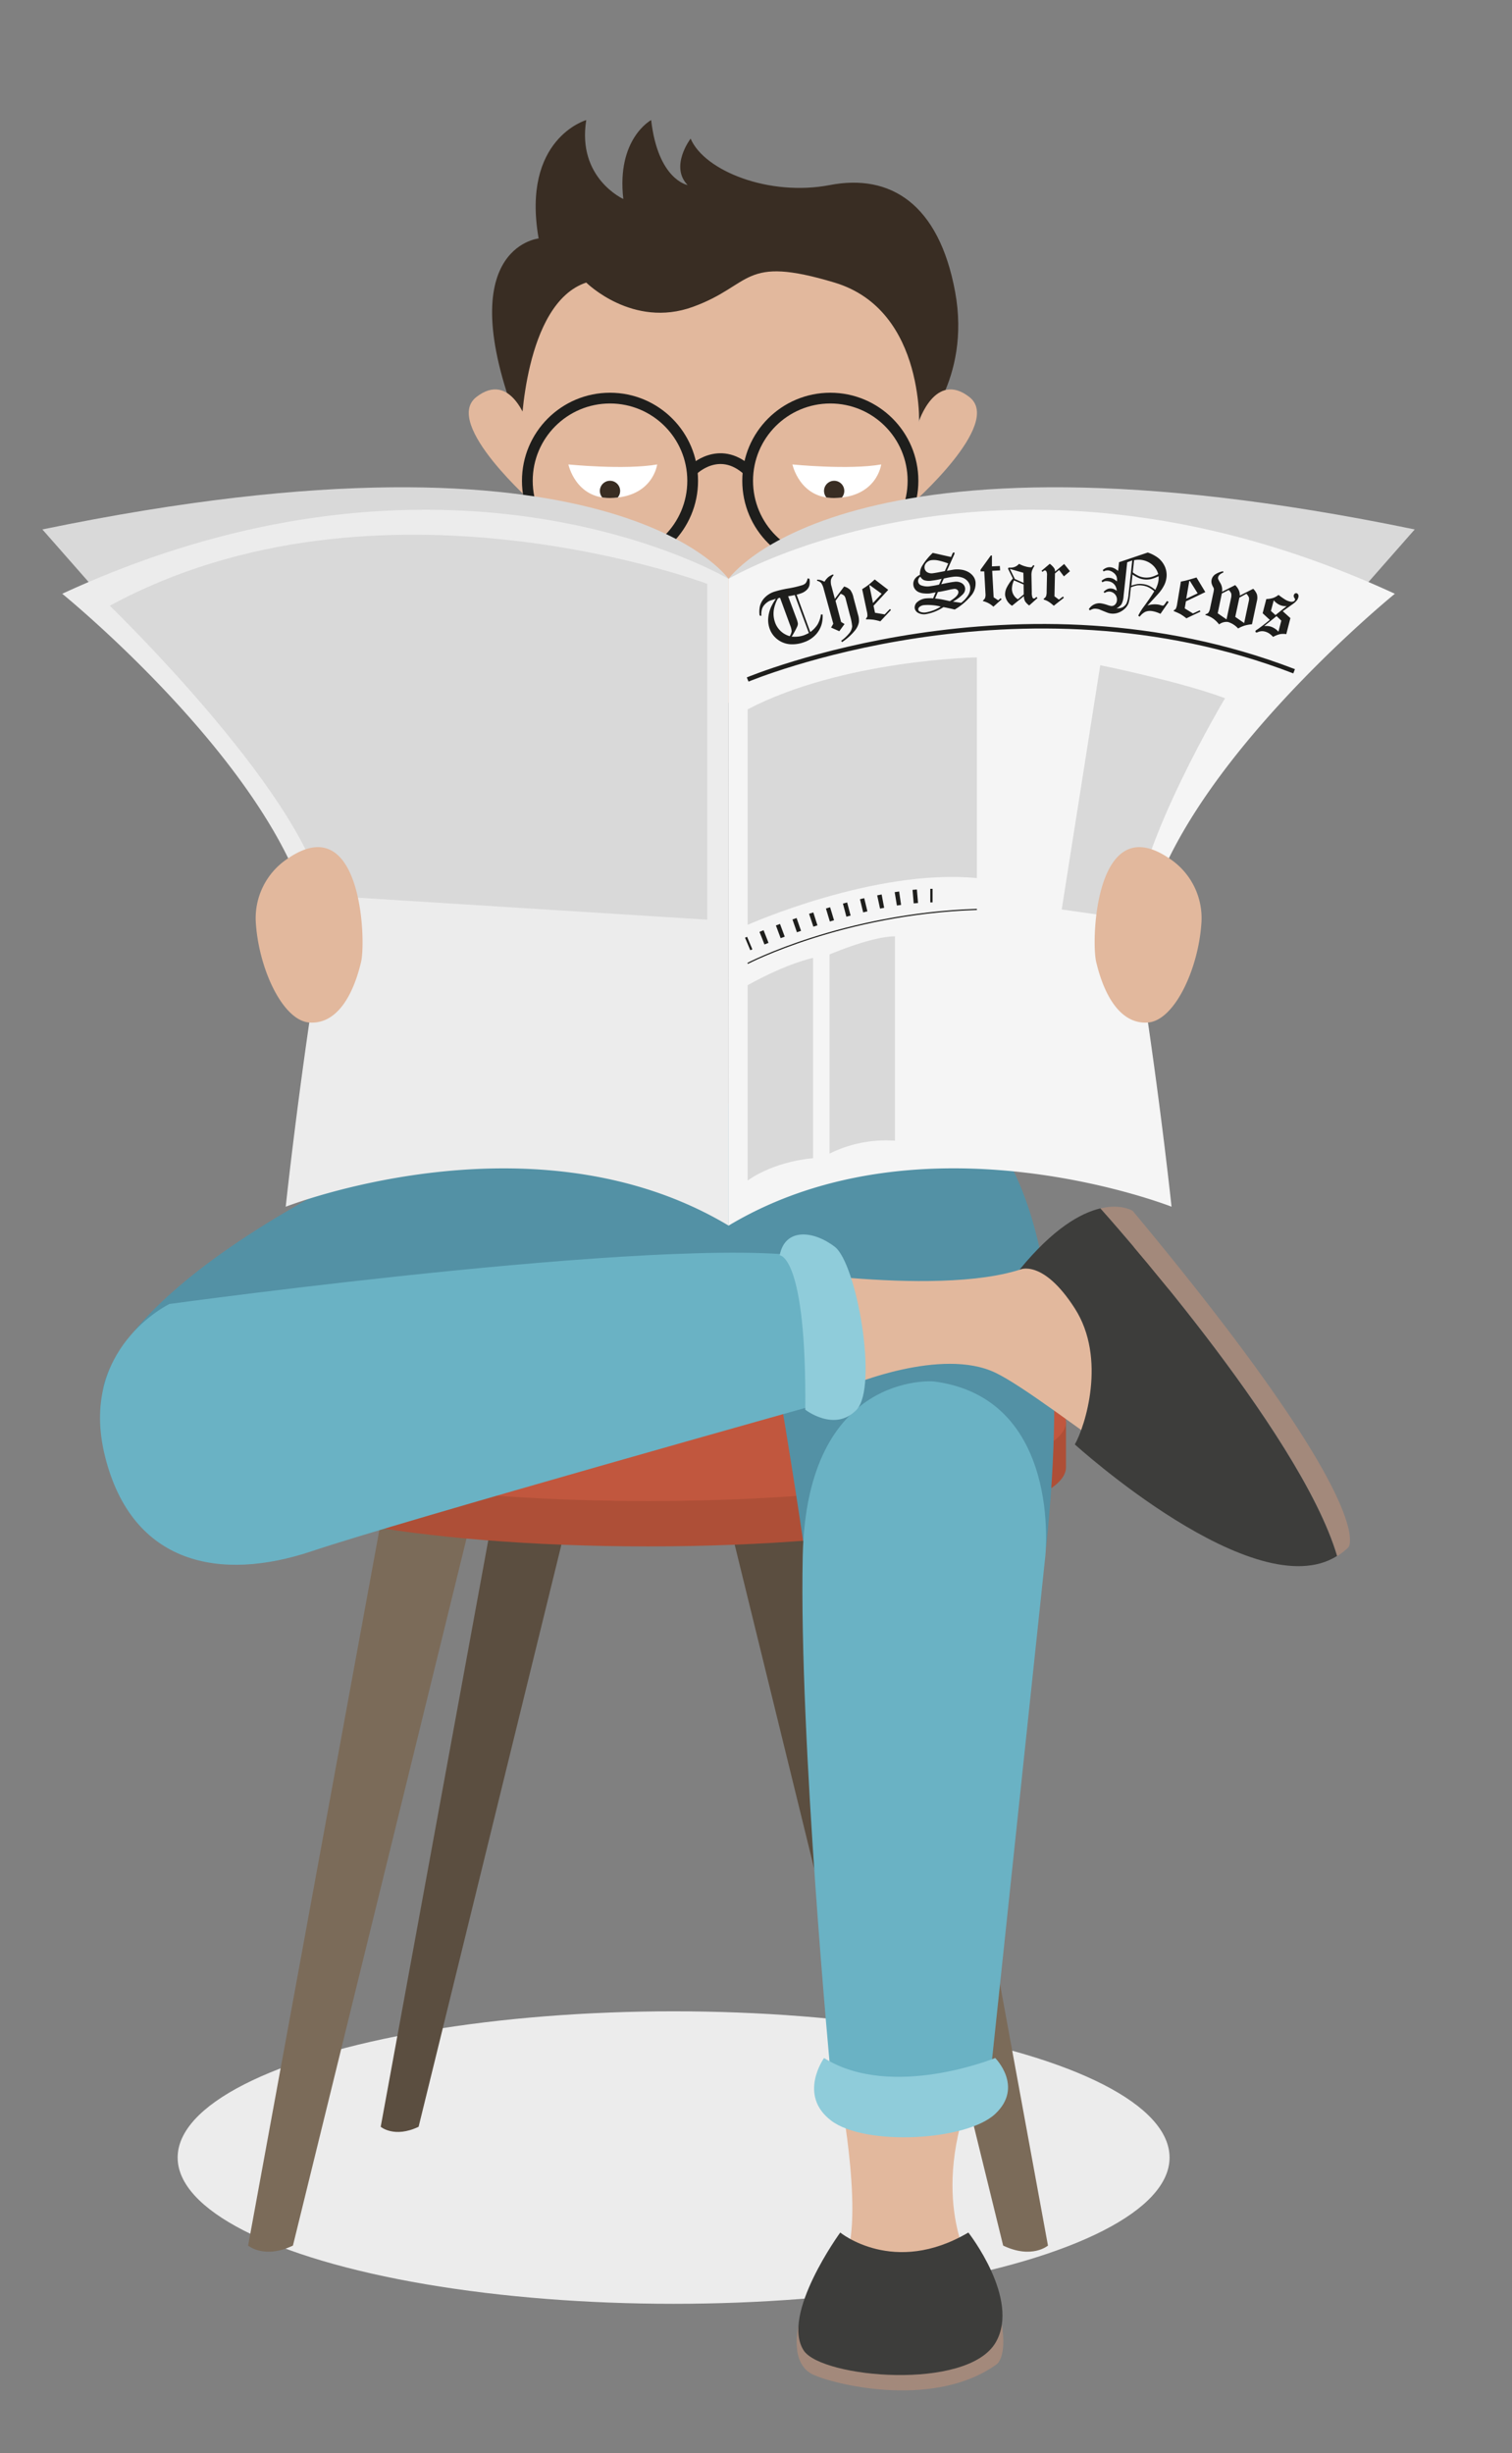 <svg xmlns="http://www.w3.org/2000/svg" xmlns:xlink="http://www.w3.org/1999/xlink" viewBox="0 0 367.09 595.28"><rect x="0" y="0" width="367.09" height="595.28" fill="#808080" stroke="none"/><defs><style>.cls-1,.cls-13,.cls-20,.cls-21,.cls-22,.cls-23{fill:none;}.cls-2{isolation:isolate;}.cls-15,.cls-3{fill:#ececec;}.cls-3{mix-blend-mode:multiply;}.cls-4{fill:#7b6b59;}.cls-5{fill:#5b4e40;}.cls-6{fill:#ae4f37;}.cls-7{fill:#c1573e;}.cls-8{fill:#a3897b;}.cls-9{fill:#5391a5;}.cls-10{fill:#e2b89d;}.cls-11{fill:#392d23;}.cls-12{fill:#3d3d3b;}.cls-13,.cls-20,.cls-21,.cls-22,.cls-23{stroke:#1e1e1c;stroke-miterlimit:10;}.cls-13{stroke-width:2.61px;}.cls-14{fill:#d9d9d9;}.cls-16{fill:#f5f5f5;}.cls-17{fill:#6ab2c4;}.cls-18{fill:#8fccda;}.cls-19{fill:#1e1e1c;}.cls-20{stroke-width:1.1px;}.cls-21,.cls-22{stroke-width:3.29px;}.cls-22{stroke-dasharray:1.06 3.18;}.cls-23{stroke-width:0.27px;}.cls-24{fill:#fff;}.cls-25{clip-path:url(#clip-path);}.cls-26{clip-path:url(#clip-path-2);}</style><clipPath id="clip-path"><path class="cls-1" d="M138,112.71s13.62,1.37,21.55,0c0,0-1,8-11.42,8.14C139.71,120.93,138,112.71,138,112.71Z"/></clipPath><clipPath id="clip-path-2"><path class="cls-1" d="M192.39,112.71s13.62,1.37,21.55,0c0,0-1,8-11.42,8.14C194.13,120.93,192.39,112.71,192.39,112.71Z"/></clipPath></defs><title>Монтажная область 1</title><g class="cls-2"><g id="Слой_1" data-name="Слой 1"><ellipse class="cls-3" cx="163.54" cy="523.58" rx="120.41" ry="35.49"/><path class="cls-4" d="M94.44,358.54l-34.2,186.4s3.89,3.34,10.88,0L116,362.21Z"/><path class="cls-4" d="M220.23,358.54l34.2,186.4s-3.89,3.34-10.88,0L198.7,362.21Z"/><path class="cls-5" d="M121.34,358.54,92.43,516.11s3.29,2.82,9.2,0l37.91-154.46Z"/><path class="cls-5" d="M193.33,358.54l28.91,157.56s-3.29,2.82-9.2,0L175.13,361.64Z"/><path class="cls-6" d="M240.57,345.08c-18.34-5-48.78-8.22-83.23-8.22s-64.9,3.25-83.23,8.22H55.88v11c0,10.6,45.43,19.19,101.46,19.19s101.46-8.59,101.46-19.19v-11Z"/><ellipse class="cls-7" cx="157.34" cy="345.08" rx="101.46" ry="19.19"/><path class="cls-8" d="M193.89,564.28s-2.46,9.43,3.76,12.09,29.68,8,44.38-2.67c0,0,2.44-1.66,1.21-9.52Z"/><path class="cls-9" d="M25,337.39s.59-28.79,94.28-67.63c0,0,49.4-4.09,114.81,0,0,0,29.68,12.79,19.89,105.72L195,374s-4.76-32.38-9.28-55.7-19.14-7.65-19.14-7.65S50,407.07,25,337.39Z"/><path class="cls-10" d="M126.55,88.85s-2.82,81.69,50.14,81.69,46.19-81.69,46.19-81.69,2.51-37.74-48-37.74S126.55,88.85,126.55,88.85Z"/><path class="cls-11" d="M142.33,68.57s11.27,11.22,25.91,5.89,11.83-12.65,34.36-5.89,20.56,36.31,20.56,36.31,12.68-12.65,8.73-34.06-15.77-28.73-30.42-25.91-30.42-3.38-33.8-11.27c0,0-5.13,6.7-.74,11.26,0,0-7.17-1.22-8.84-15.76,0,0-8.45,4.51-6.76,19.15,0,0-11.27-5.07-9-19.15,0,0-15.79,4.51-11.56,28.73,0,0-22.3,2.2-4.24,47C126.53,104.88,127.12,73.64,142.33,68.57Z"/><path class="cls-10" d="M223,102.51s4-12.64,12.34-6.17-14.19,26.16-14.19,26.16Z"/><path class="cls-10" d="M128,102.51s-4-12.64-12.34-6.17,14.19,26.16,14.19,26.16Z"/><path class="cls-10" d="M206.42,336.22s22.12-9.35,35.21-3.12,55.47,42.69,69.8,42.38-3.74-28.89-10.59-33.61-12.78-12.2-15.27-23.73S268.74,291.53,255.34,304s-66,4.18-66,4.18S172.66,339.94,206.42,336.22Z"/><path class="cls-8" d="M275,293.84s-2.79-1.79-7.85-.59h0s48.52,53.83,57.49,84.38a14.92,14.92,0,0,0,2.72-2.14S335.74,366.75,275,293.84Z"/><path class="cls-12" d="M267.12,293.25c-4.7,1.11-11.35,4.79-19.59,14.86,0,0,5.63-2.74,13.42,9.41s2.49,28.67,0,33c0,0,43.69,39.69,63.66,27.07-9-30.54-57.49-84.38-57.49-84.38Z"/><path class="cls-10" d="M204,508.19s6.29,32.76.47,41.39c0,0-19,21.38,2,21.38s42.76,1.64,29.6-20.56c0,0-10.28-15.31-.82-41.37C235.22,509,215.89,489,204,508.19Z"/><path class="cls-12" d="M204,541.77s13,10.69,31.1,0c0,0,12.73,16.21,6.64,26.67-6.9,11.84-42.15,8.59-46.58,2C189.42,561.76,204,541.77,204,541.77Z"/><circle class="cls-13" cx="148.1" cy="116.68" r="20.07"/><circle class="cls-13" cx="201.59" cy="116.68" r="20.07"/><path class="cls-13" d="M168.18,114.13s6.3-6.37,13.34,0"/><path class="cls-14" d="M176.88,140.48s-28-40.67-166.59-12l37.05,42.11Z"/><path class="cls-14" d="M176.88,140.48s28-40.67,166.59-12l-37.05,42.11Z"/><path class="cls-15" d="M176.88,140.48s-67.18-40.06-161.77,3.61c0,0,51.21,41.57,60.25,78.62A45.49,45.49,0,0,1,76,242c-4.22,28-6.63,50.84-6.63,50.84s60.25-23.73,107.54,4.59Z"/><path class="cls-16" d="M176.88,140.48s67.18-40.06,161.77,3.61c0,0-51.21,41.57-60.25,78.62a45.48,45.48,0,0,0-.6,19.28c4.22,28,6.63,50.84,6.63,50.84s-60.25-23.73-107.54,4.59Z"/><path class="cls-17" d="M41.13,316.44s-22.2,10.69-15.63,37,28,30.43,50.17,23,124.18-36,124.18-36,10.32-32,0-34.69C172.22,298.41,41.13,316.44,41.13,316.44Z"/><path class="cls-17" d="M226.67,335.23s-30.85-2.52-31.78,42.39,6.86,126.55,6.86,126.55,18.39,9,38.64,0l13.4-126.55S258,339.22,226.67,335.23Z"/><path class="cls-18" d="M189.3,304.62s6.53,0,6.21,37.48c0,0,7.17,5.57,12.46,0s0-35.49-5.3-39.54S190.56,298,189.3,304.62Z"/><path class="cls-18" d="M200.07,499.42s-6.47,9,1.75,15.21,32.79,4.93,39.8-1.64,0-13.57,0-13.57S216.41,509.7,200.07,499.42Z"/><path class="cls-19" d="M196.09,140.35l.43.11a4.39,4.39,0,0,1,0,1.56,2.36,2.36,0,0,1-.67,1.14,3.66,3.66,0,0,1-1.35.82c-.29.11-.66.22-1.09.34l3.31,9.06a6.79,6.79,0,0,0,1.78-1.85,6.86,6.86,0,0,0,.81-2.41l.41,0a7.64,7.64,0,0,1-.21,2.26,6.36,6.36,0,0,1-1.47,2.65,6.93,6.93,0,0,1-2.8,1.8,8.25,8.25,0,0,1-3.39.51,5.72,5.72,0,0,1-1.95-.49,5.82,5.82,0,0,1-1.76-1.23,5.46,5.46,0,0,1-1.26-2,6.23,6.23,0,0,1-.37-2.55,8.22,8.22,0,0,1,.66-2.69,12.15,12.15,0,0,1,1.2-2.06l-1.15.35a3.5,3.5,0,0,0-1.29.77,3.1,3.1,0,0,0-.89,1.24,4.64,4.64,0,0,0-.19,1.77l-.42-.08a6.41,6.41,0,0,1,.07-2.27,4.59,4.59,0,0,1,1.17-2.08,5.79,5.79,0,0,1,2.22-1.4,25.72,25.72,0,0,1,3.47-.82,26,26,0,0,0,3.42-.8,2,2,0,0,0,.85-.52A3.24,3.24,0,0,0,196.09,140.35Zm-6.71,4.71-.49.13a8.14,8.14,0,0,0-1,2.71,6.27,6.27,0,0,0,.28,3.14,5.26,5.26,0,0,0,3.56,3.34,3,3,0,0,0,.47-1.18,4.56,4.56,0,0,0-.36-1.44Zm3.57-.66q-.9.2-1.6.3l2,5.36a6,6,0,0,1,.36,1.23,1.78,1.78,0,0,1-.14.71,20.59,20.59,0,0,1-1.36,2.49,7.76,7.76,0,0,0,1.4,0,6.42,6.42,0,0,0,1.63-.35,10.85,10.85,0,0,0,1.14-.53Z"/><path class="cls-19" d="M202.24,139.4l.15.2a2.53,2.53,0,0,0-.66,1.14,3.7,3.7,0,0,0,.16,1.59l.8,3,2.25-3a3.41,3.41,0,0,1,1.49.83,4.68,4.68,0,0,1,.77,1.8l1.11,4.18a4.72,4.72,0,0,1,.22,1.82,4.53,4.53,0,0,1-1,2.09,13.79,13.79,0,0,1-3.09,2.77l-.22-.32a9.94,9.94,0,0,0,2.1-2,3,3,0,0,0,.57-1.51,13.08,13.08,0,0,0-.54-2.68l-1-3.87a2.22,2.22,0,0,0-.37-.86,2.17,2.17,0,0,0-.89-.48l-1.24,1.7,1.36,5.14.83.49-1.27,1.75-2-.89.54-.92L200,143a4.29,4.29,0,0,0-.62-1.51,1.92,1.92,0,0,0-1-.55l0-.26a3.59,3.59,0,0,1,.86.1,5.4,5.4,0,0,1,.93.39,4.55,4.55,0,0,1,.87-1.07A4.12,4.12,0,0,1,202.24,139.4Z"/><path class="cls-19" d="M212.37,140.62l3.28,2.52L212.08,147l.36,1.7,2.35.4,1.26-1.31.26.24-2.58,2.75a12.23,12.23,0,0,0-1.67-.39,13.79,13.79,0,0,0-1.8-.09l0-.23a1,1,0,0,0,.33-.55,4.15,4.15,0,0,0-.14-1.21l-1.13-5.34q.81-.5,1.34-.89T212.37,140.62ZM211.18,142l-.12.09.89,4.24,2.1-2.24Z"/><path class="cls-19" d="M226.46,134.17l4.44,1,.25-.6a2.18,2.18,0,0,1,.2-.4.23.23,0,0,1,.16-.09.21.21,0,0,1,.16,0,.22.22,0,0,1,.08.14,1.44,1.44,0,0,1-.18.56l-1.68,3.74,1.63-.29a6.43,6.43,0,0,1,1.75,0,4.94,4.94,0,0,1,1.77.55,3.85,3.85,0,0,1,1.24,1.05,2.89,2.89,0,0,1,.57,1.45,4.52,4.52,0,0,1-.93,3.09,14.88,14.88,0,0,1-4.13,3.55q-1.18-.29-2.73-.59a11.23,11.23,0,0,1-4.25,1.71,2.94,2.94,0,0,1-1.94-.33,1.58,1.58,0,0,1-.8-1.16,1.76,1.76,0,0,1,.64-1.46,3.82,3.82,0,0,1,2.29-.89,9.64,9.64,0,0,1,1.54,0l.62-1.45-1.38.26a7.3,7.3,0,0,1-1.34,0,3.9,3.9,0,0,1-1.42-.33,2.25,2.25,0,0,1-.89-.73,2.1,2.1,0,0,1-.38-1,2.18,2.18,0,0,1,.43-1.57,3.26,3.26,0,0,1,1.17-.89l0-.11a3.76,3.76,0,0,1,.56-2.11A15.09,15.09,0,0,1,226.46,134.17Zm2.15,6.29a17.06,17.06,0,0,1-2.37.44,4,4,0,0,1-1.87-.1,1.87,1.87,0,0,1-.91-.86,1.28,1.28,0,0,0-.56,1.16,1.15,1.15,0,0,0,.64.91,4.37,4.37,0,0,0,2.46.22,18,18,0,0,0,2-.37Zm-.21,6.74a12.78,12.78,0,0,0-4-.36,2,2,0,0,0-1.2.48.68.68,0,0,0-.25.59.65.65,0,0,0,.38.52,2.52,2.52,0,0,0,1.47.18A9.42,9.42,0,0,0,228.4,147.2Zm1.81-10.46a16.28,16.28,0,0,0-2.43-.73,5.19,5.19,0,0,0-1.5-.09,2.09,2.09,0,0,0-1.39.67,1.54,1.54,0,0,0-.43,1.24,1.4,1.4,0,0,0,.6,1,2.12,2.12,0,0,0,1.49.27q.64-.07,2.84-.51Zm-3.19,8.5q.92.1,1.5.2t2.09.44q2.18-1.3,2.07-2.28a.74.74,0,0,0-.33-.52,1,1,0,0,0-.71-.17,11.35,11.35,0,0,0-1.24.23q-2,.45-2.69.52Zm1.5-3.47q2.24-.48,3.12-.57a2.76,2.76,0,0,1,1.9.34,1.67,1.67,0,0,1,.78,1.24,1.85,1.85,0,0,1-.48,1.36,10.1,10.1,0,0,1-2.49,1.86l2,.29a7,7,0,0,0,1.73-1.88,3.21,3.21,0,0,0,.46-2,2.59,2.59,0,0,0-.58-1.33,2.92,2.92,0,0,0-1.42-.94,4.82,4.82,0,0,0-2.06-.18,20.34,20.34,0,0,0-2.34.44Z"/><path class="cls-19" d="M238.07,138.24l2.48-3.43.28,0,0,2.64,1.92-.1.06,1.07-1.92.1.35,6.43,1.11.73.58-.51.25.27-2,1.79a5.5,5.5,0,0,0-2.51-1.35v-.19a1.36,1.36,0,0,0,.48-.56,2.53,2.53,0,0,0,.11-1l-.3-5.47-.9,0Z"/><path class="cls-19" d="M250.82,137.15l.35.13a6,6,0,0,0-.63,1.24,3.83,3.83,0,0,0-.12,1.15l.08,4.07a3.28,3.28,0,0,0,.17,1.26.4.4,0,0,0,.35.25.47.47,0,0,0,.22-.06l.4-.34.24.29-2,1.79a3.71,3.71,0,0,1-1-1,2.87,2.87,0,0,1-.3-1.26L245.71,147a3.62,3.62,0,0,1-1.69-2.61,3.84,3.84,0,0,1,.32-1.64,10.88,10.88,0,0,1,1.57-2.37L244.73,138l.13-.25.55,0a2.68,2.68,0,0,0,2-.92,6.91,6.91,0,0,0,1.53.62,4.84,4.84,0,0,0,1.27.22.54.54,0,0,0,.3-.08A2,2,0,0,0,250.82,137.15ZM248.46,139l-3.28-.94,1.21,2.44,2.12.95Zm.05,2.84-2.33-1a5,5,0,0,0-.5,2.06,3,3,0,0,0,1.45,2.53l1.42-1.19Z"/><path class="cls-19" d="M258.36,136.86l1.41,1.76-1.47,1.25-1.17-1.55-1,.84-.12,5.55,1.07.8,1-.75.21.31L255.84,147a8.6,8.6,0,0,0-1.29-1,4.92,4.92,0,0,0-1.15-.5v-.21a1.51,1.51,0,0,0,.56-.58,3.4,3.4,0,0,0,.15-1.15l.08-3.89a2,2,0,0,0-.14-1,.45.45,0,0,0-.35-.25c-.14,0-.34.12-.6.37l-.23-.28,2-1.69a4.86,4.86,0,0,1,1.09,1.1,1.41,1.41,0,0,1,.18.8Z"/><path class="cls-19" d="M278.66,134.08a8.75,8.75,0,0,1,2.48,1.28,5.6,5.6,0,0,1,1.69,2.18,5.06,5.06,0,0,1,.38,2.56,5.66,5.66,0,0,1-.52,1.82,9.6,9.6,0,0,1-1.26,1.92q-.3.37-2.85,3.1a5.66,5.66,0,0,1,2.34-.26,4.29,4.29,0,0,1,.83.16,2.85,2.85,0,0,0,.52.13.4.4,0,0,0,.31-.12,7.28,7.28,0,0,0,.72-1l.44.23-2,2.88a7,7,0,0,0-2.09-.67,3,3,0,0,0-1.62.2,3.87,3.87,0,0,0-1.33,1.16l-.36-.24a13.86,13.86,0,0,1,1.42-2.28q1.63-2.21,2.48-3.65a7.11,7.11,0,0,0-1.49-1,4.69,4.69,0,0,0-1.48-.4,4.57,4.57,0,0,0-1.27,0,6.7,6.7,0,0,0-1.44.46l-.18,1.67a10.56,10.56,0,0,1-.39,2.17,3.45,3.45,0,0,1-.84,1.26,4.4,4.4,0,0,1-1.53,1,3.8,3.8,0,0,1-1.83.26,3.54,3.54,0,0,1-.72-.15q-.2-.06-1.16-.45l-1.07-.44a3.27,3.27,0,0,0-.56-.11,2.41,2.41,0,0,0-.81,0,3.85,3.85,0,0,0-.87.36l-.25-.27a3,3,0,0,1,2.81-1.44,8.64,8.64,0,0,1,1.72.42,5.13,5.13,0,0,0,.88.24,1.15,1.15,0,0,0,.93-.32,1.54,1.54,0,0,0,.48-1,1.91,1.91,0,0,0-.42-1.46,1.94,1.94,0,0,0-1.35-.72,2,2,0,0,0-1.22.34l-.24-.27a3.05,3.05,0,0,1,.93-.68,1.9,1.9,0,0,1,1-.13,2.12,2.12,0,0,1,.62.17,3.46,3.46,0,0,1,.64.39,2.61,2.61,0,0,0-.43-1.34,2.33,2.33,0,0,0-1.7-1,2.5,2.5,0,0,0-.76,0,2.23,2.23,0,0,0-.6.27l-.2-.36a3.56,3.56,0,0,1,1-.62,2.18,2.18,0,0,1,1-.1,2.48,2.48,0,0,1,.79.21,4.86,4.86,0,0,1,.94.65,2.53,2.53,0,0,0-.12-1.25,2.33,2.33,0,0,0-.79-.92,2.43,2.43,0,0,0-1.19-.5,1.92,1.92,0,0,0-1.13.26l-.2-.34a2.67,2.67,0,0,1,.87-.55,2.19,2.19,0,0,1,1-.13,2.68,2.68,0,0,1,.85.23,4.89,4.89,0,0,1,1,.66l.23-2.12ZM274.89,136l-1.22.45-.88,8.17a5.22,5.22,0,0,1-.5,2,3.11,3.11,0,0,1-1.23,1,2.89,2.89,0,0,0,1.46-.24,2.35,2.35,0,0,0,1-1,7.37,7.37,0,0,0,.48-2.23Zm-.22,6.13a8.39,8.39,0,0,1,1.48-.4,5,5,0,0,1,1.27,0,5,5,0,0,1,1.56.42,6.73,6.73,0,0,1,1.5,1,8.37,8.37,0,0,0,.54-1.25,5.64,5.64,0,0,0,.26-1.16,4.53,4.53,0,0,0,0-.91,8.62,8.62,0,0,1-1.88.71,4.87,4.87,0,0,1-1.56.08,5,5,0,0,1-1.35-.34,8.71,8.71,0,0,1-1.53-.86Zm.35-3.23a7.91,7.91,0,0,0,1.48.89,4.74,4.74,0,0,0,2.91.26,7.79,7.79,0,0,0,1.79-.72,4.54,4.54,0,0,0-1.57-2.38,5.11,5.11,0,0,0-4.29-1Z"/><path class="cls-19" d="M290.49,140.14l2.14,3.54-4.71,2.25-.29,1.71,2,1.23,1.65-.76.16.32-3.4,1.62a12.26,12.26,0,0,0-1.42-1,14,14,0,0,0-1.64-.74l0-.23a1,1,0,0,0,.51-.39,4.18,4.18,0,0,0,.31-1.18l.9-5.38q.94-.17,1.57-.34Zm-1.61.84-.14,0L288,145.3l2.77-1.32Z"/><path class="cls-19" d="M301,144.54l3.26-1.66a3.89,3.89,0,0,1,.9,1.35,3.16,3.16,0,0,1,0,1.6l-1.2,5.66a9.16,9.16,0,0,0-1.8.33,8.09,8.09,0,0,0-1.57.69,5.4,5.4,0,0,0-2.42-1.56,2.9,2.9,0,0,0-2.19.58,7,7,0,0,0-1.54-1.48,5.9,5.9,0,0,0-1.76-.79l0-.22a1.14,1.14,0,0,0,.7-.35,2.93,2.93,0,0,0,.43-1.18l.75-3.54a5.66,5.66,0,0,0,.16-1,1.42,1.42,0,0,0-.2-.54,3.33,3.33,0,0,1-.37-.91,2,2,0,0,1,0-.79,2.15,2.15,0,0,1,.78-1.27,5.24,5.24,0,0,1,2-.83l.12.28q-1.16.48-1.3,1.15a.91.91,0,0,0,0,.46,9.76,9.76,0,0,0,.51.94,3.37,3.37,0,0,1,.43,1.15,3.59,3.59,0,0,1,0,1l3.19-1.62a4,4,0,0,1,.89,1.26A2.9,2.9,0,0,1,301,144.54Zm-4.36-.51-1,4.8,2.14,1.48,1.08-5.09a2.77,2.77,0,0,0,.07-1.17,2.21,2.21,0,0,0-.62-.87Zm4.26,1-1,4.67,2.16,1.5,1.1-5.19a2.32,2.32,0,0,0,.07-1,3.15,3.15,0,0,0-.62-.92Z"/><path class="cls-19" d="M311.43,148.32l1.86,1.68-1,3.89a4.22,4.22,0,0,0-1.51,0,6.43,6.43,0,0,0-1.69.67,6,6,0,0,0-1-.87,3.71,3.71,0,0,0-1-.43,2.53,2.53,0,0,0-1.68.13.78.78,0,0,1-.41.1.3.3,0,0,1-.18-.15.3.3,0,0,1,0-.23c0-.07.11-.16.27-.25l.49-.33,1.11-.83,1.6-1.27-1.74-1.61.89-3.45a6,6,0,0,0,1.67-.27,4.79,4.79,0,0,0,1.3-.73,17.79,17.79,0,0,0,1.72,1.2,3.92,3.92,0,0,0,1,.39,1.31,1.31,0,0,0,.87,0,.64.64,0,0,0,.41-.4.48.48,0,0,0-.1-.38.92.92,0,0,1-.2-.72.67.67,0,0,1,.28-.42.49.49,0,0,1,.4-.08.64.64,0,0,1,.41.36.94.94,0,0,1,0,.68,2,2,0,0,1-.37.73,5.06,5.06,0,0,1-.89.81Zm-1.5,1.19-3,2.41a5.6,5.6,0,0,1,.81,0,3.64,3.64,0,0,1,.65.1,4.37,4.37,0,0,1,2,1.27l.69-2.68Zm-1.37-1.25,1.1,1,2.71-2.16a4.09,4.09,0,0,1-1.12-.1,3.91,3.91,0,0,1-2-1.33Z"/><path class="cls-20" d="M181.52,164.9s66-27.71,132.67-2"/><path class="cls-14" d="M181.52,172.13v52.3s30.83-13.75,55.65-11.34V159.53S204.68,160.08,181.52,172.13Z"/><path class="cls-21" d="M181.52,229.07l.5-.21"/><path class="cls-22" d="M185,227.66c7.45-3,25.53-9.58,39.3-10.27"/><path class="cls-21" d="M225.86,217.34h.55"/><path class="cls-23" d="M181.52,233.79s23.13-12.06,55.65-13.1"/><path class="cls-14" d="M181.52,239.08v47.42s5.67-4.47,15.88-5.44V232.46S191.29,233.64,181.52,239.08Z"/><path class="cls-14" d="M201.4,231.62v48.33a30.74,30.74,0,0,1,15.88-3.13V227.24S212.9,226.87,201.4,231.62Z"/><path class="cls-14" d="M297.42,169.44s-20.92,35-22,53.77l-17.65-2.51,9.35-59.27S286.55,165.37,297.42,169.44Z"/><path class="cls-10" d="M283.8,208.26a17.32,17.32,0,0,1,7.86,16.06c-.82,11.1-6.59,23.38-13,23.82s-10.5-6.12-12.54-14.77C264.87,227.84,266.07,196.31,283.8,208.26Z"/><path class="cls-14" d="M26.66,147s46.25,44.71,51.7,70.31l93.34,5.87V141.68S91.77,111.61,26.66,147Z"/><path class="cls-10" d="M70,208.26a17.32,17.32,0,0,0-7.86,16.06c.82,11.1,6.59,23.38,13,23.82s10.5-6.12,12.54-14.77C88.9,227.84,87.7,196.31,70,208.26Z"/><path class="cls-24" d="M138,112.71s13.62,1.37,21.55,0c0,0-1,8-11.42,8.14C139.71,120.93,138,112.71,138,112.71Z"/><g class="cls-25"><circle class="cls-11" cx="148.1" cy="119.13" r="2.46"/></g><path class="cls-24" d="M192.39,112.71s13.62,1.37,21.55,0c0,0-1,8-11.42,8.14C194.13,120.93,192.39,112.71,192.39,112.71Z"/><g class="cls-26"><circle class="cls-11" cx="202.52" cy="119.13" r="2.46"/></g></g></g></svg>